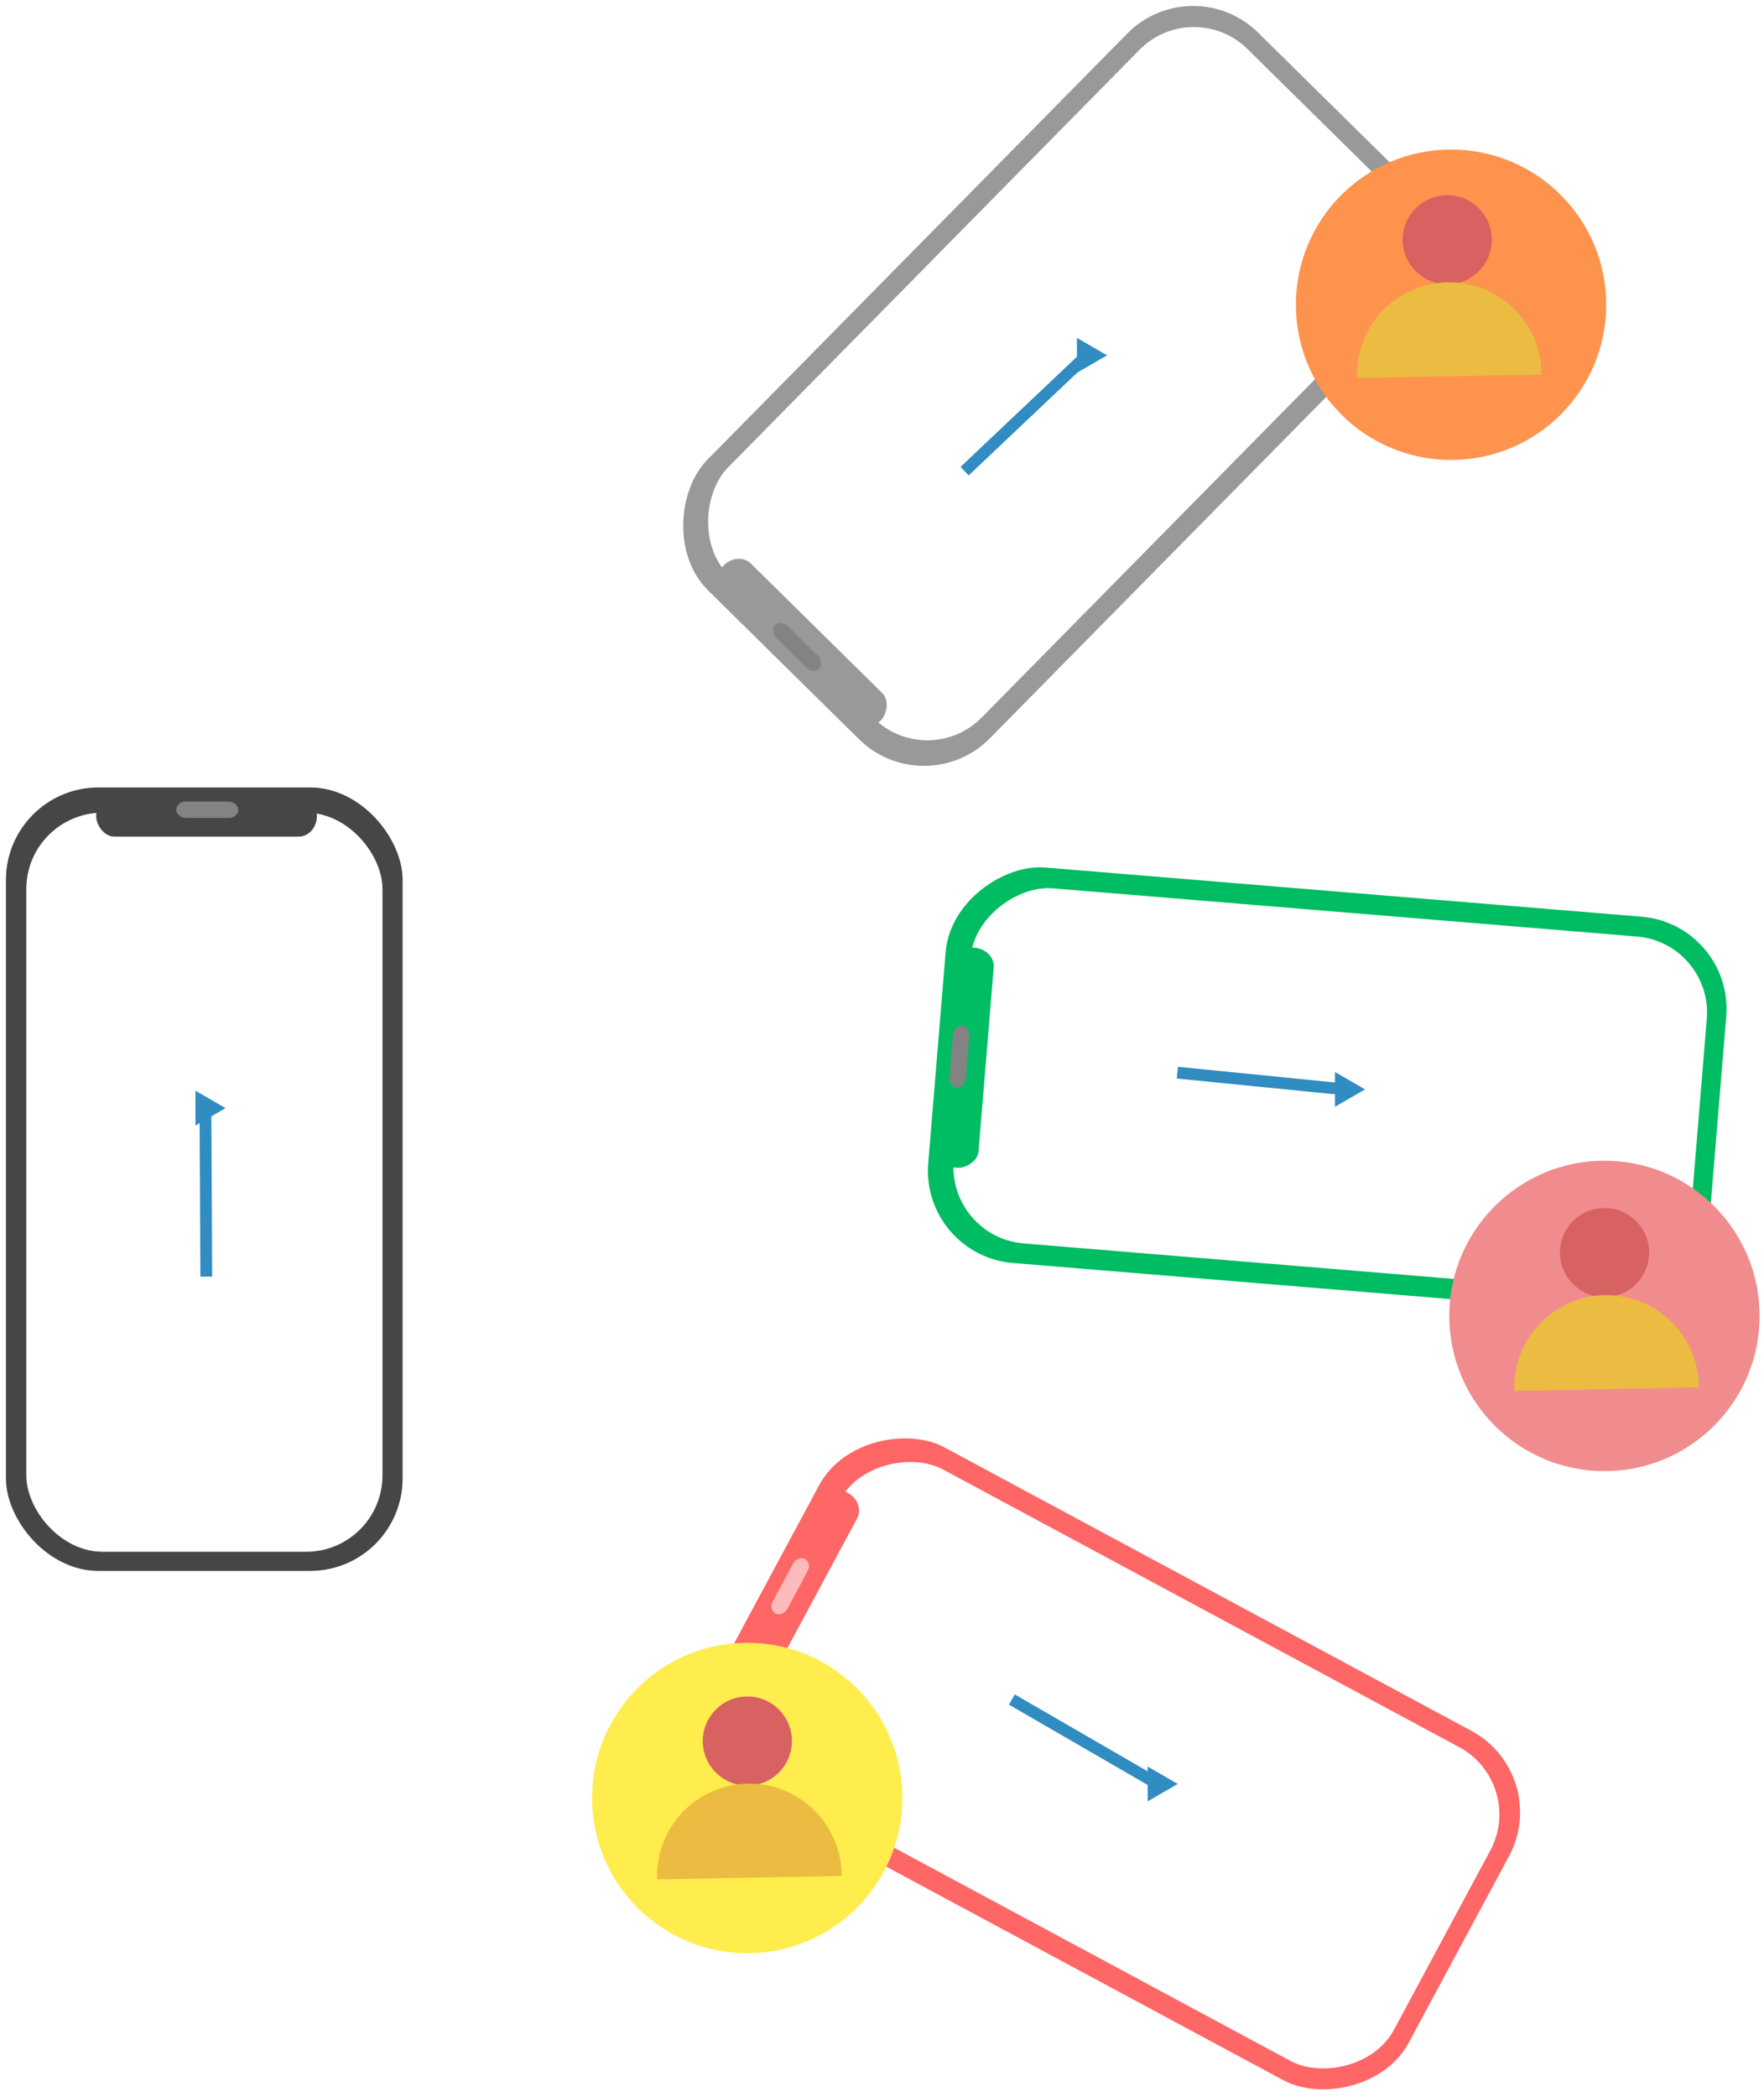 <?xml version="1.0" encoding="UTF-8" standalone="no"?>
<!-- Created with Inkscape (http://www.inkscape.org/) -->

<svg
   xmlns:dc="http://purl.org/dc/elements/1.1/"
   xmlns:cc="http://creativecommons.org/ns#"
   xmlns:rdf="http://www.w3.org/1999/02/22-rdf-syntax-ns#"
   xmlns:svg="http://www.w3.org/2000/svg"
   xmlns="http://www.w3.org/2000/svg"
   xmlns:sodipodi="http://sodipodi.sourceforge.net/DTD/sodipodi-0.dtd"
   xmlns:inkscape="http://www.inkscape.org/namespaces/inkscape"
   width="156.342mm"
   height="185.826mm"
   viewBox="0 0 156.342 185.826"
   version="1.1"
   id="svg8"
   inkscape:version="0.92.3 (2405546, 2018-03-11)"
   sodipodi:docname="share_icon.svg">
  <defs
     id="defs2">
    <marker
       inkscape:stockid="TriangleInL"
       orient="auto"
       refY="0"
       refX="0"
       id="marker1312"
       style="overflow:visible"
       inkscape:isstock="true">
      <path
         id="path1310"
         d="M 5.77,0 -2.88,5 V -5 Z"
         style="fill:#308cc1;fill-opacity:1;fill-rule:evenodd;stroke:#308cc1;stroke-width:1pt;stroke-opacity:1"
         transform="scale(-0.8)"
         inkscape:connector-curvature="0" />
    </marker>
    <marker
       inkscape:stockid="TriangleInL"
       orient="auto"
       refY="0"
       refX="0"
       id="TriangleInL"
       style="overflow:visible"
       inkscape:isstock="true">
      <path
         id="path1103"
         d="M 5.77,0 -2.88,5 V -5 Z"
         style="fill:#000000;fill-opacity:1;fill-rule:evenodd;stroke:#000000;stroke-width:1pt;stroke-opacity:1"
         transform="scale(-0.8)"
         inkscape:connector-curvature="0" />
    </marker>
    <marker
       inkscape:stockid="Arrow2Lstart"
       orient="auto"
       refY="0"
       refX="0"
       id="Arrow2Lstart"
       style="overflow:visible"
       inkscape:isstock="true">
      <path
         id="path988"
         style="fill:#000000;fill-opacity:1;fill-rule:evenodd;stroke:#000000;stroke-width:0.625;stroke-linejoin:round;stroke-opacity:1"
         d="M 8.719,4.034 -2.207,0.016 8.719,-4.002 c -1.745,2.372 -1.735,5.617 -6e-7,8.035 z"
         transform="matrix(1.1,0,0,1.1,1.1,0)"
         inkscape:connector-curvature="0" />
    </marker>
    <marker
       inkscape:stockid="Arrow1Lstart"
       orient="auto"
       refY="0"
       refX="0"
       id="Arrow1Lstart"
       style="overflow:visible"
       inkscape:isstock="true">
      <path
         id="path970"
         d="M 0,0 5,-5 -12.5,0 5,5 Z"
         style="fill:#000000;fill-opacity:1;fill-rule:evenodd;stroke:#000000;stroke-width:1pt;stroke-opacity:1"
         transform="matrix(0.8,0,0,0.8,10,0)"
         inkscape:connector-curvature="0" />
    </marker>
    <marker
       inkscape:stockid="TriangleInL"
       orient="auto"
       refY="0"
       refX="0"
       id="marker1312-8"
       style="overflow:visible"
       inkscape:isstock="true">
      <path
         inkscape:connector-curvature="0"
         id="path1310-0"
         d="M 5.77,0 -2.88,5 V -5 Z"
         style="fill:#308cc1;fill-opacity:1;fill-rule:evenodd;stroke:#308cc1;stroke-width:1pt;stroke-opacity:1"
         transform="scale(-0.8)" />
    </marker>
    <marker
       inkscape:stockid="TriangleInL"
       orient="auto"
       refY="0"
       refX="0"
       id="marker1312-8-0"
       style="overflow:visible"
       inkscape:isstock="true">
      <path
         inkscape:connector-curvature="0"
         id="path1310-0-5"
         d="M 5.77,0 -2.88,5 V -5 Z"
         style="fill:#308cc1;fill-opacity:1;fill-rule:evenodd;stroke:#308cc1;stroke-width:1pt;stroke-opacity:1"
         transform="scale(-0.8)" />
    </marker>
    <marker
       inkscape:stockid="TriangleInL"
       orient="auto"
       refY="0"
       refX="0"
       id="marker1312-8-5"
       style="overflow:visible"
       inkscape:isstock="true">
      <path
         inkscape:connector-curvature="0"
         id="path1310-0-4"
         d="M 5.77,0 -2.88,5 V -5 Z"
         style="fill:#308cc1;fill-opacity:1;fill-rule:evenodd;stroke:#308cc1;stroke-width:1pt;stroke-opacity:1"
         transform="scale(-0.8)" />
    </marker>
  </defs>
  <sodipodi:namedview
     id="base"
     pagecolor="#ffffff"
     bordercolor="#666666"
     borderopacity="1.0"
     inkscape:pageopacity="0.0"
     inkscape:pageshadow="2"
     inkscape:zoom="0.35"
     inkscape:cx="113.51138"
     inkscape:cy="354.53414"
     inkscape:document-units="mm"
     inkscape:current-layer="layer1"
     showgrid="false"
     inkscape:window-width="1366"
     inkscape:window-height="705"
     inkscape:window-x="-8"
     inkscape:window-y="-8"
     inkscape:window-maximized="1" />
  <g
     inkscape:label="Layer 1"
     inkscape:groupmode="layer"
     id="layer1"
     transform="translate(-36.205,-9.94)">
    <rect
       style="fill:#464646;fill-opacity:1;stroke:#626262;stroke-width:1.053;stroke-miterlimit:4;stroke-dasharray:none;stroke-opacity:0"
       id="rect815"
       width="35.158"
       height="69.417"
       x="36.731"
       y="79.709"
       ry="8.198" />
    <rect
       style="fill:#ffffff;fill-opacity:1;stroke:#626262;stroke-width:0.969;stroke-miterlimit:4;stroke-dasharray:none;stroke-opacity:0"
       id="rect815-9"
       width="31.567"
       height="65.483"
       x="38.537"
       y="81.945"
       ry="6.765" />
    <rect
       style="fill:#464646;fill-opacity:1;stroke:#626262;stroke-width:0.629;stroke-miterlimit:4;stroke-dasharray:none;stroke-opacity:0"
       id="rect834"
       width="19.559"
       height="3.64"
       x="44.729"
       y="80.426"
       ry="1.82"
       rx="1.606" />
    <rect
       style="fill:#838383;fill-opacity:1;stroke:#626262;stroke-width:0.602;stroke-miterlimit:4;stroke-dasharray:none;stroke-opacity:0"
       id="rect836"
       width="5.501"
       height="1.452"
       x="51.823"
       y="80.961"
       rx="0.825"
       ry="1.157" />
    <rect
       style="fill:#999999;fill-opacity:1;stroke:#626262;stroke-width:1.053;stroke-miterlimit:4;stroke-dasharray:none;stroke-opacity:0"
       id="rect815-3"
       width="35.158"
       height="69.417"
       x="-141.166"
       y="25.128"
       ry="8.198"
       transform="rotate(-135.417)" />
    <rect
       style="fill:#ffffff;fill-opacity:1;stroke:#626262;stroke-width:0.969;stroke-miterlimit:4;stroke-dasharray:none;stroke-opacity:0"
       id="rect815-9-6"
       width="31.567"
       height="65.483"
       x="-139.359"
       y="27.365"
       ry="6.765"
       transform="rotate(-135.417)" />
    <rect
       style="fill:#999999;fill-opacity:1;stroke:#626262;stroke-width:0.629;stroke-miterlimit:4;stroke-dasharray:none;stroke-opacity:0"
       id="rect834-1"
       width="19.559"
       height="3.64"
       x="-133.167"
       y="25.845"
       ry="1.82"
       rx="1.606"
       transform="rotate(-135.417)" />
    <rect
       style="fill:#838383;fill-opacity:1;stroke:#626262;stroke-width:0.602;stroke-miterlimit:4;stroke-dasharray:none;stroke-opacity:0"
       id="rect836-7"
       width="5.501"
       height="1.452"
       x="-126.073"
       y="26.38"
       rx="0.825"
       ry="1.157"
       transform="rotate(-135.417)" />
    <rect
       style="fill:#00bc62;fill-opacity:1;stroke:#626262;stroke-width:1.053;stroke-miterlimit:4;stroke-dasharray:none;stroke-opacity:0"
       id="rect815-3-5"
       width="35.158"
       height="69.417"
       x="-111.075"
       y="127.361"
       ry="8.198"
       transform="rotate(-85.285)" />
    <rect
       style="fill:#ffffff;fill-opacity:1;stroke:#626262;stroke-width:0.969;stroke-miterlimit:4;stroke-dasharray:none;stroke-opacity:0"
       id="rect815-9-6-3"
       width="31.567"
       height="65.483"
       x="-109.268"
       y="129.597"
       ry="6.765"
       transform="rotate(-85.285)" />
    <rect
       style="fill:#00bc62;fill-opacity:1;stroke:#626262;stroke-width:0.629;stroke-miterlimit:4;stroke-dasharray:none;stroke-opacity:0"
       id="rect834-1-3"
       width="19.559"
       height="3.64"
       x="-103.076"
       y="128.078"
       ry="1.82"
       rx="1.606"
       transform="rotate(-85.285)" />
    <rect
       style="fill:#838383;fill-opacity:1;stroke:#626262;stroke-width:0.602;stroke-miterlimit:4;stroke-dasharray:none;stroke-opacity:0"
       id="rect836-7-9"
       width="5.501"
       height="1.452"
       x="-95.982"
       y="128.613"
       rx="0.825"
       ry="1.157"
       transform="rotate(-85.285)" />
    <rect
       style="fill:#ff6666;fill-opacity:1;stroke:#626262;stroke-width:1.053;stroke-miterlimit:4;stroke-dasharray:none;stroke-opacity:0"
       id="rect815-3-5-7"
       width="35.158"
       height="69.417"
       x="-100.071"
       y="162.857"
       ry="8.198"
       transform="rotate(-61.732)" />
    <rect
       style="fill:#ffffff;fill-opacity:1;stroke:#626262;stroke-width:0.969;stroke-miterlimit:4;stroke-dasharray:none;stroke-opacity:0"
       id="rect815-9-6-3-6"
       width="31.567"
       height="65.483"
       x="-98.265"
       y="165.094"
       ry="6.765"
       transform="rotate(-61.732)" />
    <rect
       style="fill:#ff6666;fill-opacity:1;stroke:#626262;stroke-width:0.629;stroke-miterlimit:4;stroke-dasharray:none;stroke-opacity:0"
       id="rect834-1-3-2"
       width="19.559"
       height="3.64"
       x="-92.073"
       y="163.574"
       ry="1.82"
       rx="1.606"
       transform="rotate(-61.732)" />
    <rect
       style="fill:#ffbbbb;fill-opacity:1;stroke:#626262;stroke-width:0.602;stroke-miterlimit:4;stroke-dasharray:none;stroke-opacity:0"
       id="rect836-7-9-4"
       width="5.501"
       height="1.452"
       x="-84.979"
       y="164.11"
       rx="0.825"
       ry="1.157"
       transform="rotate(-61.732)" />
    <path
       style="fill:none;stroke:#308cc1;stroke-width:1.044;stroke-linecap:butt;stroke-linejoin:miter;stroke-miterlimit:4;stroke-dasharray:none;stroke-opacity:1;marker-start:url(#marker1312)"
       d="m 54.414,108.12 c 0.073,14.931 0.073,14.931 0.073,14.931"
       id="path968"
       inkscape:connector-curvature="0" />
    <path
       style="fill:none;stroke:#308cc1;stroke-width:1.044;stroke-linecap:butt;stroke-linejoin:miter;stroke-miterlimit:4;stroke-dasharray:none;stroke-opacity:1;marker-start:url(#marker1312-8)"
       d="M 132.543,41.424 C 121.696,51.685 121.696,51.685 121.696,51.685"
       id="path968-3"
       inkscape:connector-curvature="0" />
    <path
       style="fill:none;stroke:#308cc1;stroke-width:1.044;stroke-linecap:butt;stroke-linejoin:miter;stroke-miterlimit:4;stroke-dasharray:none;stroke-opacity:1;marker-start:url(#marker1312-8-0)"
       d="m 138.81,168 c -12.923,-7.478 -12.923,-7.478 -12.923,-7.478"
       id="path968-3-1"
       inkscape:connector-curvature="0" />
    <path
       style="fill:none;stroke:#308cc1;stroke-width:1.044;stroke-linecap:butt;stroke-linejoin:miter;stroke-miterlimit:4;stroke-dasharray:none;stroke-opacity:1;marker-start:url(#marker1312-8-5)"
       d="m 155.411,106.462 c -14.857,-1.483 -14.857,-1.483 -14.857,-1.483"
       id="path968-3-3"
       inkscape:connector-curvature="0" />
    <circle
       style="fill:#fe934e;fill-opacity:1;stroke:#d82865;stroke-width:0.78;stroke-miterlimit:4;stroke-dasharray:none;stroke-dashoffset:0;stroke-opacity:0"
       id="path6438"
       cx="164.81"
       cy="36.941"
       r="13.752" />
    <circle
       style="fill:#f08c8e;fill-opacity:1;stroke:#d82865;stroke-width:0.78;stroke-miterlimit:4;stroke-dasharray:none;stroke-dashoffset:0;stroke-opacity:0"
       id="path6438-0"
       cx="178.405"
       cy="126.533"
       r="13.752" />
    <circle
       style="fill:#ffec4d;fill-opacity:1;stroke:#d82865;stroke-width:0.78;stroke-miterlimit:4;stroke-dasharray:none;stroke-dashoffset:0;stroke-opacity:0"
       id="path6438-0-2"
       cx="102.432"
       cy="169.244"
       r="13.752" />
    <circle
       style="fill:#d86161;fill-opacity:1;stroke:#d82865;stroke-width:0.224;stroke-miterlimit:4;stroke-dasharray:none;stroke-dashoffset:0;stroke-opacity:0"
       id="path6438-6"
       cx="164.473"
       cy="31.182"
       r="3.95" />
    <path
       style="fill:#ecbb41;fill-opacity:1;stroke:#d82865;stroke-width:0.464;stroke-miterlimit:4;stroke-dasharray:none;stroke-dashoffset:0;stroke-opacity:0"
       id="path6438-6-1"
       sodipodi:type="arc"
       sodipodi:cx="164.6526"
       sodipodi:cy="-43.130932"
       sodipodi:rx="8.1773577"
       sodipodi:ry="8.1773577"
       sodipodi:start="0"
       sodipodi:end="3.1789372"
       sodipodi:open="true"
       d="m 172.83,-43.131 a 8.177,8.177 0 0 1 -4.177,7.132 8.177,8.177 0 0 1 -8.264,-0.154 8.177,8.177 0 0 1 -3.908,-7.283"
       transform="scale(1,-1)" />
    <circle
       style="fill:#d86161;fill-opacity:1;stroke:#d82865;stroke-width:0.224;stroke-miterlimit:4;stroke-dasharray:none;stroke-dashoffset:0;stroke-opacity:0"
       id="path6438-6-5"
       cx="178.415"
       cy="120.92"
       r="3.95" />
    <path
       style="fill:#ecbb41;fill-opacity:1;stroke:#d82865;stroke-width:0.464;stroke-miterlimit:4;stroke-dasharray:none;stroke-dashoffset:0;stroke-opacity:0"
       id="path6438-6-1-3"
       sodipodi:type="arc"
       sodipodi:cx="178.59375"
       sodipodi:cy="-132.86948"
       sodipodi:rx="8.1773577"
       sodipodi:ry="8.1773577"
       sodipodi:start="0"
       sodipodi:end="3.1789372"
       sodipodi:open="true"
       d="m 186.771,-132.869 a 8.177,8.177 0 0 1 -4.177,7.132 8.177,8.177 0 0 1 -8.264,-0.154 8.177,8.177 0 0 1 -3.908,-7.283"
       transform="scale(1,-1)" />
    <circle
       style="fill:#d86161;fill-opacity:1;stroke:#d82865;stroke-width:0.224;stroke-miterlimit:4;stroke-dasharray:none;stroke-dashoffset:0;stroke-opacity:0"
       id="path6438-6-5-5"
       cx="102.441"
       cy="164.199"
       r="3.95" />
    <path
       style="fill:#ecbb41;fill-opacity:1;stroke:#d82865;stroke-width:0.464;stroke-miterlimit:4;stroke-dasharray:none;stroke-dashoffset:0;stroke-opacity:0"
       id="path6438-6-1-3-1"
       sodipodi:type="arc"
       sodipodi:cx="102.62054"
       sodipodi:cy="-176.14775"
       sodipodi:rx="8.1773577"
       sodipodi:ry="8.1773577"
       sodipodi:start="0"
       sodipodi:end="3.1789372"
       sodipodi:open="true"
       d="m 110.798,-176.148 a 8.177,8.177 0 0 1 -4.177,7.132 8.177,8.177 0 0 1 -8.264,-0.154 8.177,8.177 0 0 1 -3.908,-7.283"
       transform="scale(1,-1)" />
  </g>
</svg>
